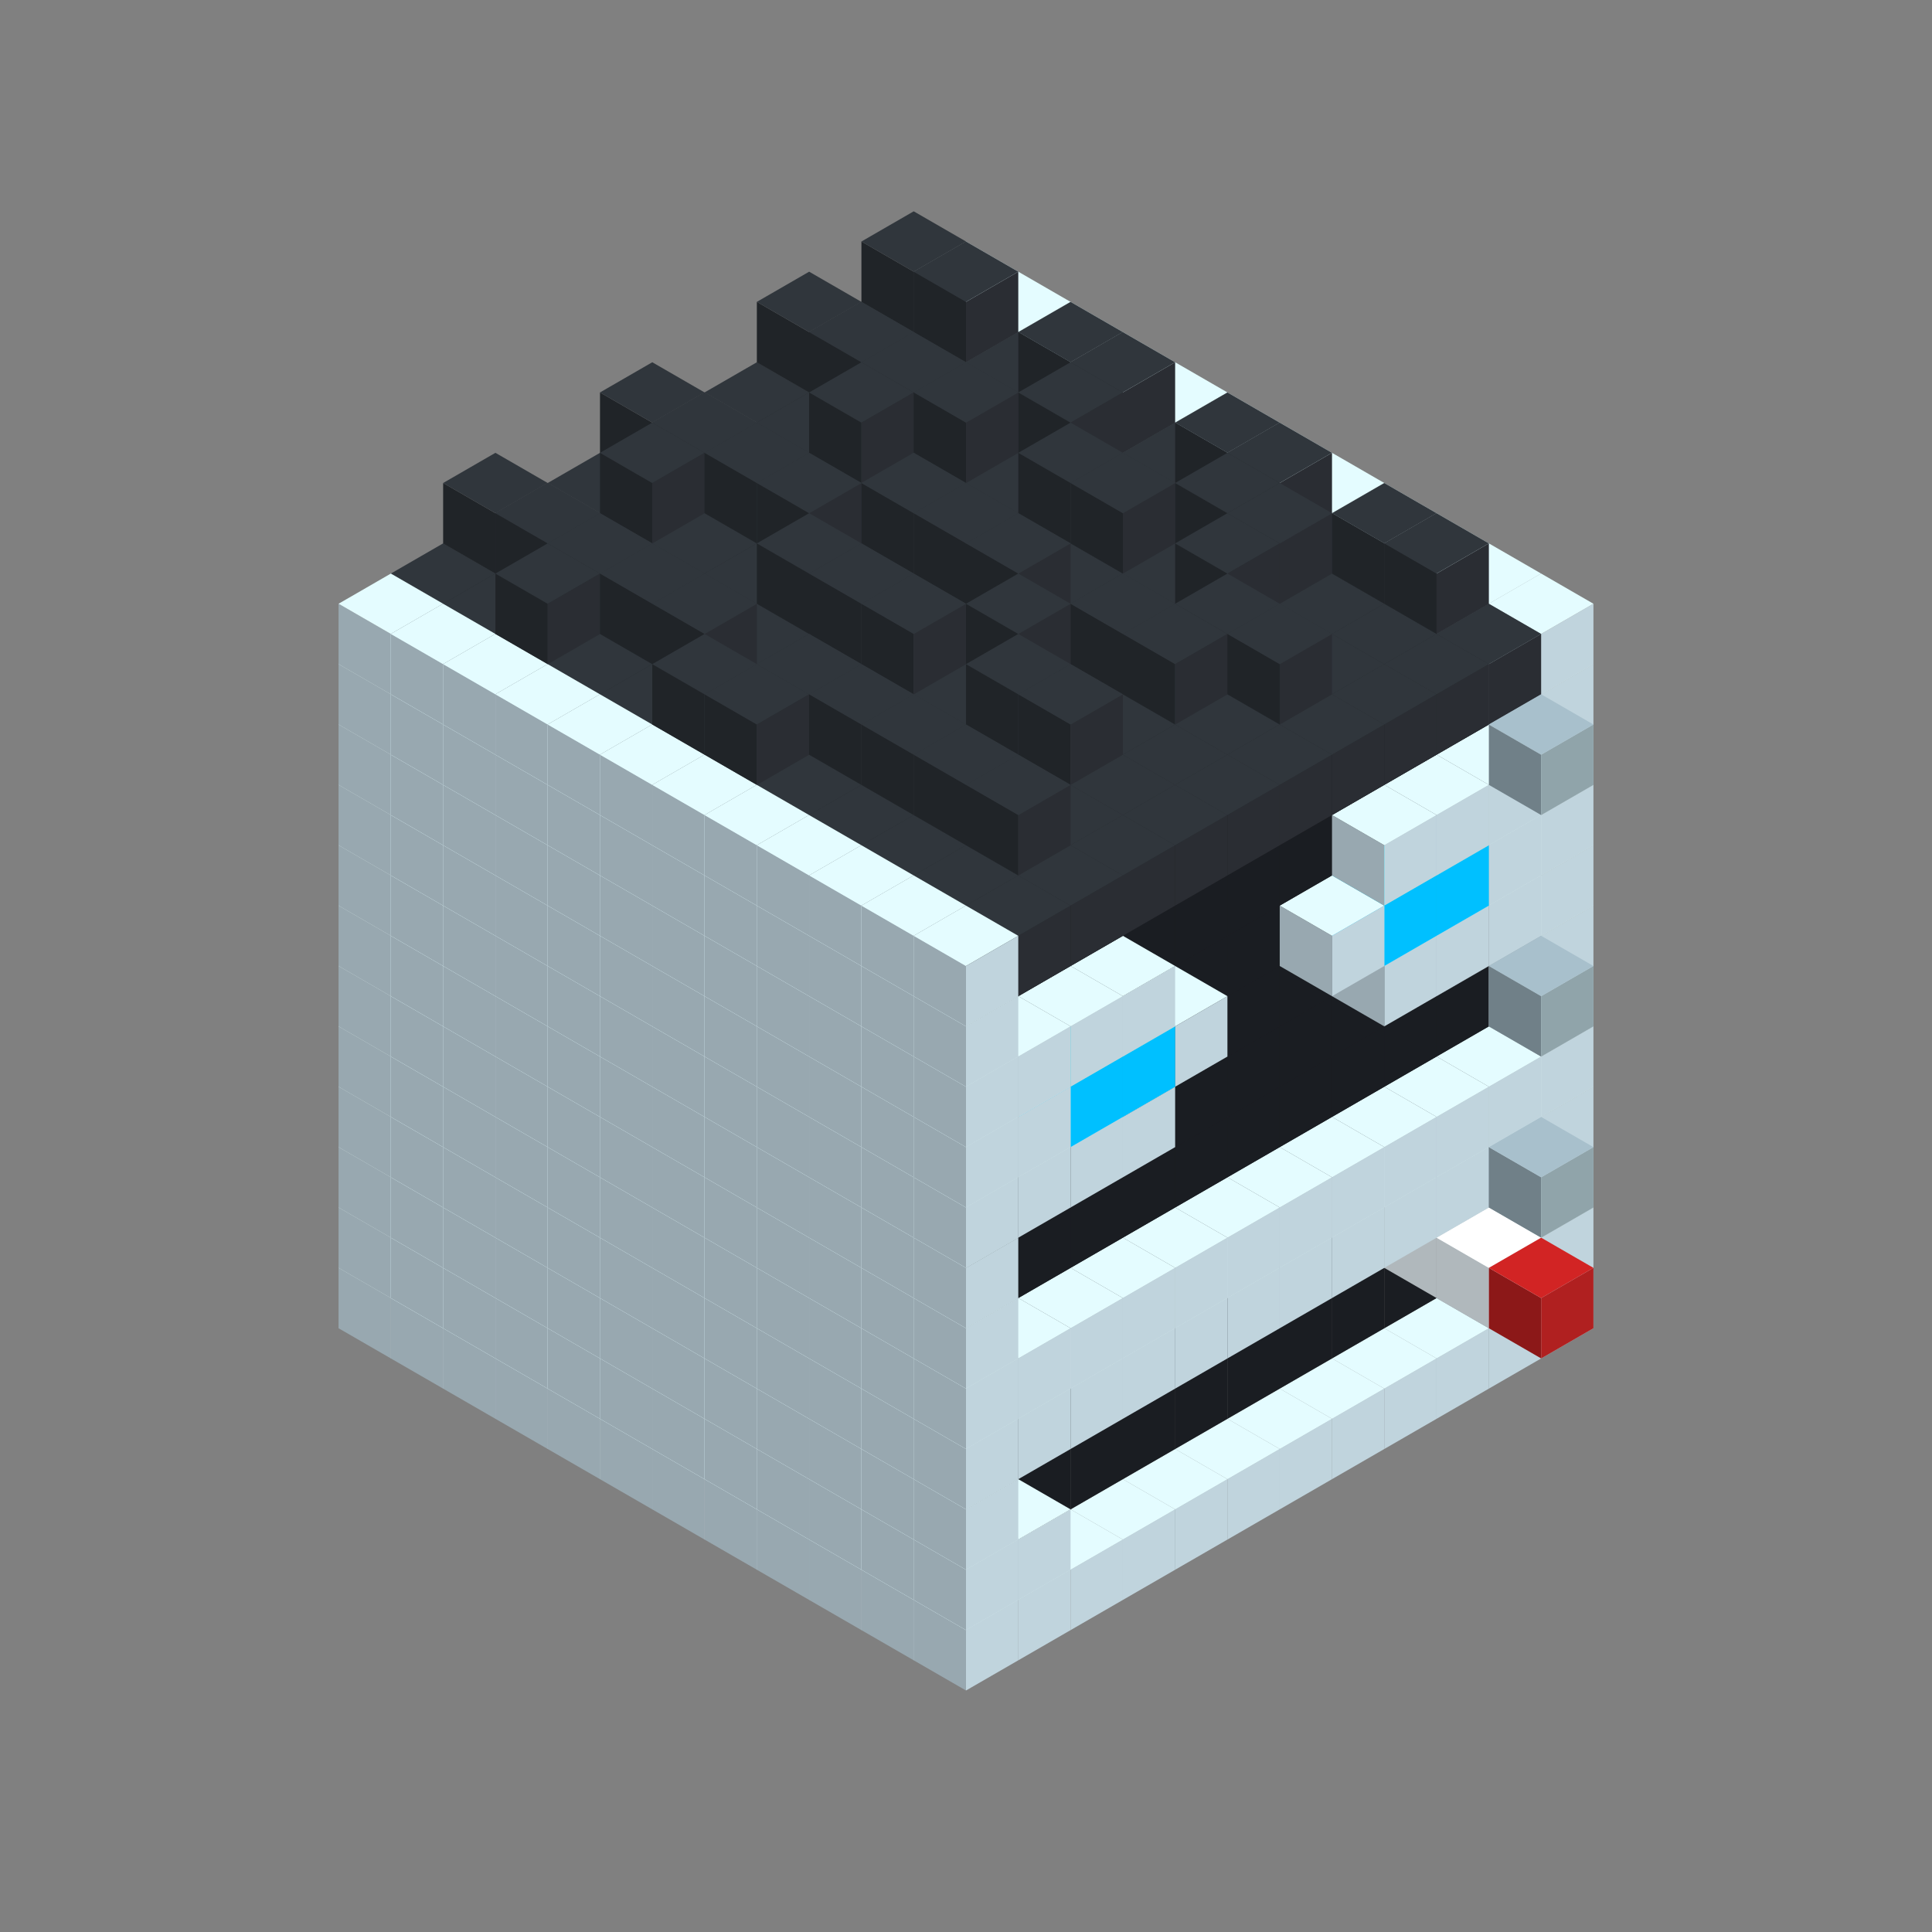 
<svg width='600' height='600' viewBox='4436371 5550000 3200000 3200000' xmlns='http://www.w3.org/2000/svg' xmlns:xlink='http://www.w3.org/1999/xlink'>
<rect x="4436371" y="5550000" width="3200000" height="3200000" fill="#808080" stroke="none"/>
<use xlink:href='#v-0x000001b3-1' transform='translate(983738,3600000)'/>
<use xlink:href='#v-0x000001b3-1' transform='translate(1070341,3650000)'/>
<use xlink:href='#v-0x000001b3-1' transform='translate(1156944,3700000)'/>
<use xlink:href='#v-0x000001b3-1' transform='translate(1243547,3750000)'/>
<use xlink:href='#v-0x000001b3-1' transform='translate(1330150,3800000)'/>
<use xlink:href='#v-0x000001b3-1' transform='translate(1416753,3850000)'/>
<use xlink:href='#v-0x000001b3-1' transform='translate(1503356,3900000)'/>
<use xlink:href='#v-0x000001b3-1' transform='translate(1589959,3950000)'/>
<use xlink:href='#v-0x000001b3-1' transform='translate(1676562,4000000)'/>
<use xlink:href='#v-0x000001b3-1' transform='translate(1763165,4050000)'/>
<use xlink:href='#v-0x000001b3-1' transform='translate(1849768,4100000)'/>
<use xlink:href='#v-0x000001b3-1' transform='translate(2889004,3600000)'/>
<use xlink:href='#v-0x000001b3-1' transform='translate(2802401,3650000)'/>
<use xlink:href='#v-0x000001b3-1' transform='translate(2715798,3700000)'/>
<use xlink:href='#v-0x000001b3-1' transform='translate(2629195,3750000)'/>
<use xlink:href='#v-0x000001b3-1' transform='translate(2542592,3800000)'/>
<use xlink:href='#v-0x000001b3-1' transform='translate(2455989,3850000)'/>
<use xlink:href='#v-0x000001b3-1' transform='translate(2369386,3900000)'/>
<use xlink:href='#v-0x000001b3-1' transform='translate(2282783,3950000)'/>
<use xlink:href='#v-0x000001b3-1' transform='translate(2196180,4000000)'/>
<use xlink:href='#v-0x000001b3-1' transform='translate(2109577,4050000)'/>
<use xlink:href='#v-0x000001b3-1' transform='translate(2022974,4100000)'/>
<use xlink:href='#v-0x000001b3-1' transform='translate(1936371,4150000)'/>
<use xlink:href='#v-0x000001b3-1' transform='translate(983738,3500000)'/>
<use xlink:href='#v-0x000001b3-1' transform='translate(1070341,3550000)'/>
<use xlink:href='#v-0x000001b3-1' transform='translate(1156944,3600000)'/>
<use xlink:href='#v-0x000001b3-1' transform='translate(1243547,3650000)'/>
<use xlink:href='#v-0x000001b3-1' transform='translate(1330150,3700000)'/>
<use xlink:href='#v-0x000001b3-1' transform='translate(1416753,3750000)'/>
<use xlink:href='#v-0x000001b3-1' transform='translate(1503356,3800000)'/>
<use xlink:href='#v-0x000001b3-1' transform='translate(1589959,3850000)'/>
<use xlink:href='#v-0x000001b3-1' transform='translate(1676562,3900000)'/>
<use xlink:href='#v-0x000001b3-1' transform='translate(1763165,3950000)'/>
<use xlink:href='#v-0x000001b3-2' transform='translate(2715798,3500000)'/>
<use xlink:href='#v-0x000001b3-2' transform='translate(2629195,3550000)'/>
<use xlink:href='#v-0x000001b3-2' transform='translate(2542592,3600000)'/>
<use xlink:href='#v-0x000001b3-2' transform='translate(2455989,3650000)'/>
<use xlink:href='#v-0x000001b3-2' transform='translate(2369386,3700000)'/>
<use xlink:href='#v-0x000001b3-2' transform='translate(2282783,3750000)'/>
<use xlink:href='#v-0x000001b3-2' transform='translate(2196180,3800000)'/>
<use xlink:href='#v-0x000001b3-2' transform='translate(2109577,3850000)'/>
<use xlink:href='#v-0x000001b3-2' transform='translate(2022974,3900000)'/>
<use xlink:href='#v-0x000001b3-2' transform='translate(1936371,3950000)'/>
<use xlink:href='#v-0x000001b3-1' transform='translate(1849768,4000000)'/>
<use xlink:href='#v-0x000001b3-1' transform='translate(2889004,3500000)'/>
<use xlink:href='#v-0x000001b3-1' transform='translate(2802401,3550000)'/>
<use xlink:href='#v-0x000001b3-1' transform='translate(2022974,4000000)'/>
<use xlink:href='#v-0x000001b3-1' transform='translate(1936371,4050000)'/>
<use xlink:href='#v-0x000001b3-1' transform='translate(983738,3400000)'/>
<use xlink:href='#v-0x000001b3-1' transform='translate(1070341,3450000)'/>
<use xlink:href='#v-0x000001b3-1' transform='translate(1156944,3500000)'/>
<use xlink:href='#v-0x000001b3-1' transform='translate(1243547,3550000)'/>
<use xlink:href='#v-0x000001b3-1' transform='translate(1330150,3600000)'/>
<use xlink:href='#v-0x000001b3-1' transform='translate(1416753,3650000)'/>
<use xlink:href='#v-0x000001b3-1' transform='translate(1503356,3700000)'/>
<use xlink:href='#v-0x000001b3-1' transform='translate(1589959,3750000)'/>
<use xlink:href='#v-0x000001b3-1' transform='translate(1676562,3800000)'/>
<use xlink:href='#v-0x000001b3-1' transform='translate(1763165,3850000)'/>
<use xlink:href='#v-0x000001b3-2' transform='translate(2715798,3400000)'/>
<use xlink:href='#v-0x000001b3-4' transform='translate(2629195,3450000)'/>
<use xlink:href='#v-0x000001b3-2' transform='translate(2542592,3500000)'/>
<use xlink:href='#v-0x000001b3-2' transform='translate(2455989,3550000)'/>
<use xlink:href='#v-0x000001b3-2' transform='translate(2369386,3600000)'/>
<use xlink:href='#v-0x000001b3-2' transform='translate(2282783,3650000)'/>
<use xlink:href='#v-0x000001b3-2' transform='translate(2196180,3700000)'/>
<use xlink:href='#v-0x000001b3-2' transform='translate(2109577,3750000)'/>
<use xlink:href='#v-0x000001b3-2' transform='translate(2022974,3800000)'/>
<use xlink:href='#v-0x000001b3-2' transform='translate(1936371,3850000)'/>
<use xlink:href='#v-0x000001b3-1' transform='translate(1849768,3900000)'/>
<use xlink:href='#v-0x000001b3-1' transform='translate(2889004,3400000)'/>
<use xlink:href='#v-0x000001b3-4' transform='translate(2715798,3500000)'/>
<use xlink:href='#v-0x000001b3-1' transform='translate(1936371,3950000)'/>
<use xlink:href='#v-0x000001b3-4' transform='translate(2802401,3550000)'/>
<use xlink:href='#v-0x000001b3-5' transform='translate(2889004,3600000)'/>
<use xlink:href='#v-0x000001b3-1' transform='translate(983738,3300000)'/>
<use xlink:href='#v-0x000001b3-1' transform='translate(1070341,3350000)'/>
<use xlink:href='#v-0x000001b3-1' transform='translate(1156944,3400000)'/>
<use xlink:href='#v-0x000001b3-1' transform='translate(1243547,3450000)'/>
<use xlink:href='#v-0x000001b3-1' transform='translate(1330150,3500000)'/>
<use xlink:href='#v-0x000001b3-1' transform='translate(1416753,3550000)'/>
<use xlink:href='#v-0x000001b3-1' transform='translate(1503356,3600000)'/>
<use xlink:href='#v-0x000001b3-1' transform='translate(1589959,3650000)'/>
<use xlink:href='#v-0x000001b3-1' transform='translate(1676562,3700000)'/>
<use xlink:href='#v-0x000001b3-1' transform='translate(1763165,3750000)'/>
<use xlink:href='#v-0x000001b3-2' transform='translate(2715798,3300000)'/>
<use xlink:href='#v-0x000001b3-2' transform='translate(2629195,3350000)'/>
<use xlink:href='#v-0x000001b3-2' transform='translate(2542592,3400000)'/>
<use xlink:href='#v-0x000001b3-2' transform='translate(2455989,3450000)'/>
<use xlink:href='#v-0x000001b3-2' transform='translate(2369386,3500000)'/>
<use xlink:href='#v-0x000001b3-2' transform='translate(2282783,3550000)'/>
<use xlink:href='#v-0x000001b3-2' transform='translate(2196180,3600000)'/>
<use xlink:href='#v-0x000001b3-2' transform='translate(2109577,3650000)'/>
<use xlink:href='#v-0x000001b3-2' transform='translate(2022974,3700000)'/>
<use xlink:href='#v-0x000001b3-2' transform='translate(1936371,3750000)'/>
<use xlink:href='#v-0x000001b3-1' transform='translate(1849768,3800000)'/>
<use xlink:href='#v-0x000001b3-1' transform='translate(2889004,3300000)'/>
<use xlink:href='#v-0x000001b3-1' transform='translate(2802401,3350000)'/>
<use xlink:href='#v-0x000001b3-1' transform='translate(2715798,3400000)'/>
<use xlink:href='#v-0x000001b3-1' transform='translate(2629195,3450000)'/>
<use xlink:href='#v-0x000001b3-1' transform='translate(2542592,3500000)'/>
<use xlink:href='#v-0x000001b3-1' transform='translate(2455989,3550000)'/>
<use xlink:href='#v-0x000001b3-1' transform='translate(2369386,3600000)'/>
<use xlink:href='#v-0x000001b3-1' transform='translate(2282783,3650000)'/>
<use xlink:href='#v-0x000001b3-1' transform='translate(2196180,3700000)'/>
<use xlink:href='#v-0x000001b3-1' transform='translate(2109577,3750000)'/>
<use xlink:href='#v-0x000001b3-1' transform='translate(2022974,3800000)'/>
<use xlink:href='#v-0x000001b3-1' transform='translate(1936371,3850000)'/>
<use xlink:href='#v-0x000001b3-1' transform='translate(983738,3200000)'/>
<use xlink:href='#v-0x000001b3-1' transform='translate(1070341,3250000)'/>
<use xlink:href='#v-0x000001b3-1' transform='translate(1156944,3300000)'/>
<use xlink:href='#v-0x000001b3-1' transform='translate(1243547,3350000)'/>
<use xlink:href='#v-0x000001b3-1' transform='translate(1330150,3400000)'/>
<use xlink:href='#v-0x000001b3-1' transform='translate(1416753,3450000)'/>
<use xlink:href='#v-0x000001b3-1' transform='translate(1503356,3500000)'/>
<use xlink:href='#v-0x000001b3-1' transform='translate(1589959,3550000)'/>
<use xlink:href='#v-0x000001b3-1' transform='translate(1676562,3600000)'/>
<use xlink:href='#v-0x000001b3-1' transform='translate(1763165,3650000)'/>
<use xlink:href='#v-0x000001b3-2' transform='translate(2715798,3200000)'/>
<use xlink:href='#v-0x000001b3-2' transform='translate(2629195,3250000)'/>
<use xlink:href='#v-0x000001b3-2' transform='translate(2542592,3300000)'/>
<use xlink:href='#v-0x000001b3-2' transform='translate(2455989,3350000)'/>
<use xlink:href='#v-0x000001b3-2' transform='translate(2369386,3400000)'/>
<use xlink:href='#v-0x000001b3-2' transform='translate(2282783,3450000)'/>
<use xlink:href='#v-0x000001b3-2' transform='translate(2196180,3500000)'/>
<use xlink:href='#v-0x000001b3-2' transform='translate(2109577,3550000)'/>
<use xlink:href='#v-0x000001b3-2' transform='translate(2022974,3600000)'/>
<use xlink:href='#v-0x000001b3-2' transform='translate(1936371,3650000)'/>
<use xlink:href='#v-0x000001b3-1' transform='translate(1849768,3700000)'/>
<use xlink:href='#v-0x000001b3-1' transform='translate(2889004,3200000)'/>
<use xlink:href='#v-0x000001b3-1' transform='translate(2802401,3250000)'/>
<use xlink:href='#v-0x000001b3-1' transform='translate(2715798,3300000)'/>
<use xlink:href='#v-0x000001b3-1' transform='translate(2629195,3350000)'/>
<use xlink:href='#v-0x000001b3-1' transform='translate(2542592,3400000)'/>
<use xlink:href='#v-0x000001b3-1' transform='translate(2455989,3450000)'/>
<use xlink:href='#v-0x000001b3-1' transform='translate(2369386,3500000)'/>
<use xlink:href='#v-0x000001b3-1' transform='translate(2282783,3550000)'/>
<use xlink:href='#v-0x000001b3-1' transform='translate(2196180,3600000)'/>
<use xlink:href='#v-0x000001b3-1' transform='translate(2109577,3650000)'/>
<use xlink:href='#v-0x000001b3-1' transform='translate(2022974,3700000)'/>
<use xlink:href='#v-0x000001b3-1' transform='translate(1936371,3750000)'/>
<use xlink:href='#v-0x000001b3-6' transform='translate(2889004,3400000)'/>
<use xlink:href='#v-0x000001b3-1' transform='translate(983738,3100000)'/>
<use xlink:href='#v-0x000001b3-1' transform='translate(1070341,3150000)'/>
<use xlink:href='#v-0x000001b3-1' transform='translate(1156944,3200000)'/>
<use xlink:href='#v-0x000001b3-1' transform='translate(1243547,3250000)'/>
<use xlink:href='#v-0x000001b3-1' transform='translate(1330150,3300000)'/>
<use xlink:href='#v-0x000001b3-1' transform='translate(1416753,3350000)'/>
<use xlink:href='#v-0x000001b3-1' transform='translate(1503356,3400000)'/>
<use xlink:href='#v-0x000001b3-1' transform='translate(1589959,3450000)'/>
<use xlink:href='#v-0x000001b3-1' transform='translate(1676562,3500000)'/>
<use xlink:href='#v-0x000001b3-1' transform='translate(1763165,3550000)'/>
<use xlink:href='#v-0x000001b3-2' transform='translate(2715798,3100000)'/>
<use xlink:href='#v-0x000001b3-2' transform='translate(2629195,3150000)'/>
<use xlink:href='#v-0x000001b3-2' transform='translate(2542592,3200000)'/>
<use xlink:href='#v-0x000001b3-2' transform='translate(2455989,3250000)'/>
<use xlink:href='#v-0x000001b3-2' transform='translate(2369386,3300000)'/>
<use xlink:href='#v-0x000001b3-2' transform='translate(2282783,3350000)'/>
<use xlink:href='#v-0x000001b3-2' transform='translate(2196180,3400000)'/>
<use xlink:href='#v-0x000001b3-2' transform='translate(2109577,3450000)'/>
<use xlink:href='#v-0x000001b3-2' transform='translate(2022974,3500000)'/>
<use xlink:href='#v-0x000001b3-2' transform='translate(1936371,3550000)'/>
<use xlink:href='#v-0x000001b3-1' transform='translate(1849768,3600000)'/>
<use xlink:href='#v-0x000001b3-1' transform='translate(2889004,3100000)'/>
<use xlink:href='#v-0x000001b3-1' transform='translate(1936371,3650000)'/>
<use xlink:href='#v-0x000001b3-1' transform='translate(983738,3000000)'/>
<use xlink:href='#v-0x000001b3-1' transform='translate(1070341,3050000)'/>
<use xlink:href='#v-0x000001b3-1' transform='translate(1156944,3100000)'/>
<use xlink:href='#v-0x000001b3-1' transform='translate(1243547,3150000)'/>
<use xlink:href='#v-0x000001b3-1' transform='translate(1330150,3200000)'/>
<use xlink:href='#v-0x000001b3-1' transform='translate(1416753,3250000)'/>
<use xlink:href='#v-0x000001b3-1' transform='translate(1503356,3300000)'/>
<use xlink:href='#v-0x000001b3-1' transform='translate(1589959,3350000)'/>
<use xlink:href='#v-0x000001b3-1' transform='translate(1676562,3400000)'/>
<use xlink:href='#v-0x000001b3-1' transform='translate(1763165,3450000)'/>
<use xlink:href='#v-0x000001b3-2' transform='translate(2715798,3000000)'/>
<use xlink:href='#v-0x000001b3-2' transform='translate(2629195,3050000)'/>
<use xlink:href='#v-0x000001b3-2' transform='translate(2542592,3100000)'/>
<use xlink:href='#v-0x000001b3-2' transform='translate(2455989,3150000)'/>
<use xlink:href='#v-0x000001b3-2' transform='translate(2369386,3200000)'/>
<use xlink:href='#v-0x000001b3-2' transform='translate(2282783,3250000)'/>
<use xlink:href='#v-0x000001b3-2' transform='translate(2196180,3300000)'/>
<use xlink:href='#v-0x000001b3-2' transform='translate(2109577,3350000)'/>
<use xlink:href='#v-0x000001b3-2' transform='translate(2022974,3400000)'/>
<use xlink:href='#v-0x000001b3-2' transform='translate(1936371,3450000)'/>
<use xlink:href='#v-0x000001b3-1' transform='translate(1849768,3500000)'/>
<use xlink:href='#v-0x000001b3-1' transform='translate(2889004,3000000)'/>
<use xlink:href='#v-0x000001b3-1' transform='translate(1936371,3550000)'/>
<use xlink:href='#v-0x000001b3-1' transform='translate(983738,2900000)'/>
<use xlink:href='#v-0x000001b3-1' transform='translate(1070341,2950000)'/>
<use xlink:href='#v-0x000001b3-1' transform='translate(1156944,3000000)'/>
<use xlink:href='#v-0x000001b3-1' transform='translate(1243547,3050000)'/>
<use xlink:href='#v-0x000001b3-1' transform='translate(1330150,3100000)'/>
<use xlink:href='#v-0x000001b3-1' transform='translate(1416753,3150000)'/>
<use xlink:href='#v-0x000001b3-1' transform='translate(1503356,3200000)'/>
<use xlink:href='#v-0x000001b3-1' transform='translate(1589959,3250000)'/>
<use xlink:href='#v-0x000001b3-1' transform='translate(1676562,3300000)'/>
<use xlink:href='#v-0x000001b3-1' transform='translate(1763165,3350000)'/>
<use xlink:href='#v-0x000001b3-2' transform='translate(2715798,2900000)'/>
<use xlink:href='#v-0x000001b3-2' transform='translate(2629195,2950000)'/>
<use xlink:href='#v-0x000001b3-2' transform='translate(2542592,3000000)'/>
<use xlink:href='#v-0x000001b3-2' transform='translate(2455989,3050000)'/>
<use xlink:href='#v-0x000001b3-2' transform='translate(2369386,3100000)'/>
<use xlink:href='#v-0x000001b3-2' transform='translate(2282783,3150000)'/>
<use xlink:href='#v-0x000001b3-2' transform='translate(2196180,3200000)'/>
<use xlink:href='#v-0x000001b3-2' transform='translate(2109577,3250000)'/>
<use xlink:href='#v-0x000001b3-2' transform='translate(2022974,3300000)'/>
<use xlink:href='#v-0x000001b3-2' transform='translate(1936371,3350000)'/>
<use xlink:href='#v-0x000001b3-1' transform='translate(1849768,3400000)'/>
<use xlink:href='#v-0x000001b3-1' transform='translate(2889004,2900000)'/>
<use xlink:href='#v-0x000001b3-1' transform='translate(2802401,2950000)'/>
<use xlink:href='#v-0x000001b3-1' transform='translate(2715798,3000000)'/>
<use xlink:href='#v-0x000001b3-1' transform='translate(2629195,3050000)'/>
<use xlink:href='#v-0x000001b3-1' transform='translate(2196180,3300000)'/>
<use xlink:href='#v-0x000001b3-1' transform='translate(2109577,3350000)'/>
<use xlink:href='#v-0x000001b3-1' transform='translate(2022974,3400000)'/>
<use xlink:href='#v-0x000001b3-1' transform='translate(1936371,3450000)'/>
<use xlink:href='#v-0x000001b3-6' transform='translate(2889004,3100000)'/>
<use xlink:href='#v-0x000001b3-1' transform='translate(983738,2800000)'/>
<use xlink:href='#v-0x000001b3-1' transform='translate(1070341,2850000)'/>
<use xlink:href='#v-0x000001b3-1' transform='translate(1156944,2900000)'/>
<use xlink:href='#v-0x000001b3-1' transform='translate(1243547,2950000)'/>
<use xlink:href='#v-0x000001b3-1' transform='translate(1330150,3000000)'/>
<use xlink:href='#v-0x000001b3-1' transform='translate(1416753,3050000)'/>
<use xlink:href='#v-0x000001b3-1' transform='translate(1503356,3100000)'/>
<use xlink:href='#v-0x000001b3-1' transform='translate(1589959,3150000)'/>
<use xlink:href='#v-0x000001b3-1' transform='translate(1676562,3200000)'/>
<use xlink:href='#v-0x000001b3-1' transform='translate(1763165,3250000)'/>
<use xlink:href='#v-0x000001b3-2' transform='translate(2715798,2800000)'/>
<use xlink:href='#v-0x000001b3-2' transform='translate(2629195,2850000)'/>
<use xlink:href='#v-0x000001b3-2' transform='translate(2542592,2900000)'/>
<use xlink:href='#v-0x000001b3-2' transform='translate(2455989,2950000)'/>
<use xlink:href='#v-0x000001b3-2' transform='translate(2369386,3000000)'/>
<use xlink:href='#v-0x000001b3-2' transform='translate(2282783,3050000)'/>
<use xlink:href='#v-0x000001b3-2' transform='translate(2196180,3100000)'/>
<use xlink:href='#v-0x000001b3-2' transform='translate(2109577,3150000)'/>
<use xlink:href='#v-0x000001b3-2' transform='translate(2022974,3200000)'/>
<use xlink:href='#v-0x000001b3-2' transform='translate(1936371,3250000)'/>
<use xlink:href='#v-0x000001b3-1' transform='translate(1849768,3300000)'/>
<use xlink:href='#v-0x000001b3-1' transform='translate(2889004,2800000)'/>
<use xlink:href='#v-0x000001b3-1' transform='translate(2802401,2850000)'/>
<use xlink:href='#v-0x000001b3-3' transform='translate(2715798,2900000)'/>
<use xlink:href='#v-0x000001b3-3' transform='translate(2629195,2950000)'/>
<use xlink:href='#v-0x000001b3-1' transform='translate(2542592,3000000)'/>
<use xlink:href='#v-0x000001b3-1' transform='translate(2282783,3150000)'/>
<use xlink:href='#v-0x000001b3-3' transform='translate(2196180,3200000)'/>
<use xlink:href='#v-0x000001b3-3' transform='translate(2109577,3250000)'/>
<use xlink:href='#v-0x000001b3-1' transform='translate(2022974,3300000)'/>
<use xlink:href='#v-0x000001b3-1' transform='translate(1936371,3350000)'/>
<use xlink:href='#v-0x000001b3-1' transform='translate(983738,2700000)'/>
<use xlink:href='#v-0x000001b3-1' transform='translate(1070341,2750000)'/>
<use xlink:href='#v-0x000001b3-1' transform='translate(1156944,2800000)'/>
<use xlink:href='#v-0x000001b3-1' transform='translate(1243547,2850000)'/>
<use xlink:href='#v-0x000001b3-1' transform='translate(1330150,2900000)'/>
<use xlink:href='#v-0x000001b3-1' transform='translate(1416753,2950000)'/>
<use xlink:href='#v-0x000001b3-1' transform='translate(1503356,3000000)'/>
<use xlink:href='#v-0x000001b3-1' transform='translate(1589959,3050000)'/>
<use xlink:href='#v-0x000001b3-1' transform='translate(1676562,3100000)'/>
<use xlink:href='#v-0x000001b3-1' transform='translate(1763165,3150000)'/>
<use xlink:href='#v-0x000001b3-2' transform='translate(2715798,2700000)'/>
<use xlink:href='#v-0x000001b3-2' transform='translate(2629195,2750000)'/>
<use xlink:href='#v-0x000001b3-2' transform='translate(2542592,2800000)'/>
<use xlink:href='#v-0x000001b3-2' transform='translate(2455989,2850000)'/>
<use xlink:href='#v-0x000001b3-2' transform='translate(2369386,2900000)'/>
<use xlink:href='#v-0x000001b3-2' transform='translate(2282783,2950000)'/>
<use xlink:href='#v-0x000001b3-2' transform='translate(2196180,3000000)'/>
<use xlink:href='#v-0x000001b3-2' transform='translate(2109577,3050000)'/>
<use xlink:href='#v-0x000001b3-2' transform='translate(2022974,3100000)'/>
<use xlink:href='#v-0x000001b3-2' transform='translate(1936371,3150000)'/>
<use xlink:href='#v-0x000001b3-1' transform='translate(1849768,3200000)'/>
<use xlink:href='#v-0x000001b3-1' transform='translate(2889004,2700000)'/>
<use xlink:href='#v-0x000001b3-1' transform='translate(2802401,2750000)'/>
<use xlink:href='#v-0x000001b3-1' transform='translate(2715798,2800000)'/>
<use xlink:href='#v-0x000001b3-1' transform='translate(2629195,2850000)'/>
<use xlink:href='#v-0x000001b3-1' transform='translate(2196180,3100000)'/>
<use xlink:href='#v-0x000001b3-1' transform='translate(2109577,3150000)'/>
<use xlink:href='#v-0x000001b3-1' transform='translate(2022974,3200000)'/>
<use xlink:href='#v-0x000001b3-1' transform='translate(1936371,3250000)'/>
<use xlink:href='#v-0x000001b3-1' transform='translate(983738,2600000)'/>
<use xlink:href='#v-0x000001b3-1' transform='translate(1070341,2650000)'/>
<use xlink:href='#v-0x000001b3-1' transform='translate(1156944,2700000)'/>
<use xlink:href='#v-0x000001b3-1' transform='translate(1243547,2750000)'/>
<use xlink:href='#v-0x000001b3-1' transform='translate(1330150,2800000)'/>
<use xlink:href='#v-0x000001b3-1' transform='translate(1416753,2850000)'/>
<use xlink:href='#v-0x000001b3-1' transform='translate(1503356,2900000)'/>
<use xlink:href='#v-0x000001b3-1' transform='translate(1589959,2950000)'/>
<use xlink:href='#v-0x000001b3-1' transform='translate(1676562,3000000)'/>
<use xlink:href='#v-0x000001b3-1' transform='translate(1763165,3050000)'/>
<use xlink:href='#v-0x000001b3-2' transform='translate(2715798,2600000)'/>
<use xlink:href='#v-0x000001b3-2' transform='translate(2629195,2650000)'/>
<use xlink:href='#v-0x000001b3-2' transform='translate(2542592,2700000)'/>
<use xlink:href='#v-0x000001b3-2' transform='translate(2455989,2750000)'/>
<use xlink:href='#v-0x000001b3-2' transform='translate(2369386,2800000)'/>
<use xlink:href='#v-0x000001b3-2' transform='translate(2282783,2850000)'/>
<use xlink:href='#v-0x000001b3-2' transform='translate(2196180,2900000)'/>
<use xlink:href='#v-0x000001b3-2' transform='translate(2109577,2950000)'/>
<use xlink:href='#v-0x000001b3-2' transform='translate(2022974,3000000)'/>
<use xlink:href='#v-0x000001b3-2' transform='translate(1936371,3050000)'/>
<use xlink:href='#v-0x000001b3-1' transform='translate(1849768,3100000)'/>
<use xlink:href='#v-0x000001b3-1' transform='translate(2889004,2600000)'/>
<use xlink:href='#v-0x000001b3-1' transform='translate(1936371,3150000)'/>
<use xlink:href='#v-0x000001b3-1' transform='translate(1936371,1950000)'/>
<use xlink:href='#v-0x000001b3-7' transform='translate(1849768,2000000)'/>
<use xlink:href='#v-0x000001b3-7' transform='translate(1763165,2050000)'/>
<use xlink:href='#v-0x000001b3-7' transform='translate(1676562,2100000)'/>
<use xlink:href='#v-0x000001b3-7' transform='translate(1589959,2150000)'/>
<use xlink:href='#v-0x000001b3-7' transform='translate(1503356,2200000)'/>
<use xlink:href='#v-0x000001b3-7' transform='translate(1416753,2250000)'/>
<use xlink:href='#v-0x000001b3-7' transform='translate(1330150,2300000)'/>
<use xlink:href='#v-0x000001b3-7' transform='translate(1243547,2350000)'/>
<use xlink:href='#v-0x000001b3-7' transform='translate(1156944,2400000)'/>
<use xlink:href='#v-0x000001b3-7' transform='translate(1070341,2450000)'/>
<use xlink:href='#v-0x000001b3-1' transform='translate(983738,2500000)'/>
<use xlink:href='#v-0x000001b3-1' transform='translate(2022974,2000000)'/>
<use xlink:href='#v-0x000001b3-7' transform='translate(1936371,2050000)'/>
<use xlink:href='#v-0x000001b3-7' transform='translate(1849768,2100000)'/>
<use xlink:href='#v-0x000001b3-7' transform='translate(1763165,2150000)'/>
<use xlink:href='#v-0x000001b3-7' transform='translate(1676562,2200000)'/>
<use xlink:href='#v-0x000001b3-7' transform='translate(1589959,2250000)'/>
<use xlink:href='#v-0x000001b3-7' transform='translate(1503356,2300000)'/>
<use xlink:href='#v-0x000001b3-7' transform='translate(1416753,2350000)'/>
<use xlink:href='#v-0x000001b3-7' transform='translate(1330150,2400000)'/>
<use xlink:href='#v-0x000001b3-7' transform='translate(1243547,2450000)'/>
<use xlink:href='#v-0x000001b3-7' transform='translate(1156944,2500000)'/>
<use xlink:href='#v-0x000001b3-1' transform='translate(1070341,2550000)'/>
<use xlink:href='#v-0x000001b3-1' transform='translate(2109577,2050000)'/>
<use xlink:href='#v-0x000001b3-7' transform='translate(2022974,2100000)'/>
<use xlink:href='#v-0x000001b3-7' transform='translate(1936371,2150000)'/>
<use xlink:href='#v-0x000001b3-7' transform='translate(1849768,2200000)'/>
<use xlink:href='#v-0x000001b3-7' transform='translate(1763165,2250000)'/>
<use xlink:href='#v-0x000001b3-7' transform='translate(1676562,2300000)'/>
<use xlink:href='#v-0x000001b3-7' transform='translate(1589959,2350000)'/>
<use xlink:href='#v-0x000001b3-7' transform='translate(1503356,2400000)'/>
<use xlink:href='#v-0x000001b3-7' transform='translate(1416753,2450000)'/>
<use xlink:href='#v-0x000001b3-7' transform='translate(1330150,2500000)'/>
<use xlink:href='#v-0x000001b3-7' transform='translate(1243547,2550000)'/>
<use xlink:href='#v-0x000001b3-1' transform='translate(1156944,2600000)'/>
<use xlink:href='#v-0x000001b3-1' transform='translate(2196180,2100000)'/>
<use xlink:href='#v-0x000001b3-7' transform='translate(2109577,2150000)'/>
<use xlink:href='#v-0x000001b3-7' transform='translate(2022974,2200000)'/>
<use xlink:href='#v-0x000001b3-7' transform='translate(1936371,2250000)'/>
<use xlink:href='#v-0x000001b3-7' transform='translate(1849768,2300000)'/>
<use xlink:href='#v-0x000001b3-7' transform='translate(1763165,2350000)'/>
<use xlink:href='#v-0x000001b3-7' transform='translate(1676562,2400000)'/>
<use xlink:href='#v-0x000001b3-7' transform='translate(1589959,2450000)'/>
<use xlink:href='#v-0x000001b3-7' transform='translate(1503356,2500000)'/>
<use xlink:href='#v-0x000001b3-7' transform='translate(1416753,2550000)'/>
<use xlink:href='#v-0x000001b3-7' transform='translate(1330150,2600000)'/>
<use xlink:href='#v-0x000001b3-1' transform='translate(1243547,2650000)'/>
<use xlink:href='#v-0x000001b3-1' transform='translate(2282783,2150000)'/>
<use xlink:href='#v-0x000001b3-7' transform='translate(2196180,2200000)'/>
<use xlink:href='#v-0x000001b3-7' transform='translate(2109577,2250000)'/>
<use xlink:href='#v-0x000001b3-7' transform='translate(2022974,2300000)'/>
<use xlink:href='#v-0x000001b3-7' transform='translate(1936371,2350000)'/>
<use xlink:href='#v-0x000001b3-7' transform='translate(1849768,2400000)'/>
<use xlink:href='#v-0x000001b3-7' transform='translate(1763165,2450000)'/>
<use xlink:href='#v-0x000001b3-7' transform='translate(1676562,2500000)'/>
<use xlink:href='#v-0x000001b3-7' transform='translate(1589959,2550000)'/>
<use xlink:href='#v-0x000001b3-7' transform='translate(1503356,2600000)'/>
<use xlink:href='#v-0x000001b3-7' transform='translate(1416753,2650000)'/>
<use xlink:href='#v-0x000001b3-1' transform='translate(1330150,2700000)'/>
<use xlink:href='#v-0x000001b3-1' transform='translate(2369386,2200000)'/>
<use xlink:href='#v-0x000001b3-7' transform='translate(2282783,2250000)'/>
<use xlink:href='#v-0x000001b3-7' transform='translate(2196180,2300000)'/>
<use xlink:href='#v-0x000001b3-7' transform='translate(2109577,2350000)'/>
<use xlink:href='#v-0x000001b3-7' transform='translate(2022974,2400000)'/>
<use xlink:href='#v-0x000001b3-7' transform='translate(1936371,2450000)'/>
<use xlink:href='#v-0x000001b3-7' transform='translate(1849768,2500000)'/>
<use xlink:href='#v-0x000001b3-7' transform='translate(1763165,2550000)'/>
<use xlink:href='#v-0x000001b3-7' transform='translate(1676562,2600000)'/>
<use xlink:href='#v-0x000001b3-7' transform='translate(1589959,2650000)'/>
<use xlink:href='#v-0x000001b3-7' transform='translate(1503356,2700000)'/>
<use xlink:href='#v-0x000001b3-1' transform='translate(1416753,2750000)'/>
<use xlink:href='#v-0x000001b3-1' transform='translate(2455989,2250000)'/>
<use xlink:href='#v-0x000001b3-7' transform='translate(2369386,2300000)'/>
<use xlink:href='#v-0x000001b3-7' transform='translate(2282783,2350000)'/>
<use xlink:href='#v-0x000001b3-7' transform='translate(2196180,2400000)'/>
<use xlink:href='#v-0x000001b3-7' transform='translate(2109577,2450000)'/>
<use xlink:href='#v-0x000001b3-7' transform='translate(2022974,2500000)'/>
<use xlink:href='#v-0x000001b3-7' transform='translate(1936371,2550000)'/>
<use xlink:href='#v-0x000001b3-7' transform='translate(1849768,2600000)'/>
<use xlink:href='#v-0x000001b3-7' transform='translate(1763165,2650000)'/>
<use xlink:href='#v-0x000001b3-7' transform='translate(1676562,2700000)'/>
<use xlink:href='#v-0x000001b3-7' transform='translate(1589959,2750000)'/>
<use xlink:href='#v-0x000001b3-1' transform='translate(1503356,2800000)'/>
<use xlink:href='#v-0x000001b3-1' transform='translate(2542592,2300000)'/>
<use xlink:href='#v-0x000001b3-7' transform='translate(2455989,2350000)'/>
<use xlink:href='#v-0x000001b3-7' transform='translate(2369386,2400000)'/>
<use xlink:href='#v-0x000001b3-7' transform='translate(2282783,2450000)'/>
<use xlink:href='#v-0x000001b3-7' transform='translate(2196180,2500000)'/>
<use xlink:href='#v-0x000001b3-7' transform='translate(2109577,2550000)'/>
<use xlink:href='#v-0x000001b3-7' transform='translate(2022974,2600000)'/>
<use xlink:href='#v-0x000001b3-7' transform='translate(1936371,2650000)'/>
<use xlink:href='#v-0x000001b3-7' transform='translate(1849768,2700000)'/>
<use xlink:href='#v-0x000001b3-7' transform='translate(1763165,2750000)'/>
<use xlink:href='#v-0x000001b3-7' transform='translate(1676562,2800000)'/>
<use xlink:href='#v-0x000001b3-1' transform='translate(1589959,2850000)'/>
<use xlink:href='#v-0x000001b3-1' transform='translate(2629195,2350000)'/>
<use xlink:href='#v-0x000001b3-7' transform='translate(2542592,2400000)'/>
<use xlink:href='#v-0x000001b3-7' transform='translate(2455989,2450000)'/>
<use xlink:href='#v-0x000001b3-7' transform='translate(2369386,2500000)'/>
<use xlink:href='#v-0x000001b3-7' transform='translate(2282783,2550000)'/>
<use xlink:href='#v-0x000001b3-7' transform='translate(2196180,2600000)'/>
<use xlink:href='#v-0x000001b3-7' transform='translate(2109577,2650000)'/>
<use xlink:href='#v-0x000001b3-7' transform='translate(2022974,2700000)'/>
<use xlink:href='#v-0x000001b3-7' transform='translate(1936371,2750000)'/>
<use xlink:href='#v-0x000001b3-7' transform='translate(1849768,2800000)'/>
<use xlink:href='#v-0x000001b3-7' transform='translate(1763165,2850000)'/>
<use xlink:href='#v-0x000001b3-1' transform='translate(1676562,2900000)'/>
<use xlink:href='#v-0x000001b3-1' transform='translate(2715798,2400000)'/>
<use xlink:href='#v-0x000001b3-7' transform='translate(2629195,2450000)'/>
<use xlink:href='#v-0x000001b3-7' transform='translate(2542592,2500000)'/>
<use xlink:href='#v-0x000001b3-7' transform='translate(2455989,2550000)'/>
<use xlink:href='#v-0x000001b3-7' transform='translate(2369386,2600000)'/>
<use xlink:href='#v-0x000001b3-7' transform='translate(2282783,2650000)'/>
<use xlink:href='#v-0x000001b3-7' transform='translate(2196180,2700000)'/>
<use xlink:href='#v-0x000001b3-7' transform='translate(2109577,2750000)'/>
<use xlink:href='#v-0x000001b3-7' transform='translate(2022974,2800000)'/>
<use xlink:href='#v-0x000001b3-7' transform='translate(1936371,2850000)'/>
<use xlink:href='#v-0x000001b3-7' transform='translate(1849768,2900000)'/>
<use xlink:href='#v-0x000001b3-1' transform='translate(1763165,2950000)'/>
<use xlink:href='#v-0x000001b3-1' transform='translate(2802401,2450000)'/>
<use xlink:href='#v-0x000001b3-7' transform='translate(2715798,2500000)'/>
<use xlink:href='#v-0x000001b3-7' transform='translate(2629195,2550000)'/>
<use xlink:href='#v-0x000001b3-7' transform='translate(2542592,2600000)'/>
<use xlink:href='#v-0x000001b3-7' transform='translate(2455989,2650000)'/>
<use xlink:href='#v-0x000001b3-7' transform='translate(2369386,2700000)'/>
<use xlink:href='#v-0x000001b3-7' transform='translate(2282783,2750000)'/>
<use xlink:href='#v-0x000001b3-7' transform='translate(2196180,2800000)'/>
<use xlink:href='#v-0x000001b3-7' transform='translate(2109577,2850000)'/>
<use xlink:href='#v-0x000001b3-7' transform='translate(2022974,2900000)'/>
<use xlink:href='#v-0x000001b3-7' transform='translate(1936371,2950000)'/>
<use xlink:href='#v-0x000001b3-1' transform='translate(1849768,3000000)'/>
<use xlink:href='#v-0x000001b3-1' transform='translate(2889004,2500000)'/>
<use xlink:href='#v-0x000001b3-7' transform='translate(2802401,2550000)'/>
<use xlink:href='#v-0x000001b3-7' transform='translate(2715798,2600000)'/>
<use xlink:href='#v-0x000001b3-7' transform='translate(2629195,2650000)'/>
<use xlink:href='#v-0x000001b3-7' transform='translate(2542592,2700000)'/>
<use xlink:href='#v-0x000001b3-7' transform='translate(2455989,2750000)'/>
<use xlink:href='#v-0x000001b3-7' transform='translate(2369386,2800000)'/>
<use xlink:href='#v-0x000001b3-7' transform='translate(2282783,2850000)'/>
<use xlink:href='#v-0x000001b3-7' transform='translate(2196180,2900000)'/>
<use xlink:href='#v-0x000001b3-7' transform='translate(2109577,2950000)'/>
<use xlink:href='#v-0x000001b3-7' transform='translate(2022974,3000000)'/>
<use xlink:href='#v-0x000001b3-1' transform='translate(1936371,3050000)'/>
<use xlink:href='#v-0x000001b3-6' transform='translate(2889004,2700000)'/>
<use xlink:href='#v-0x000001b3-7' transform='translate(1849768,1900000)'/>
<use xlink:href='#v-0x000001b3-7' transform='translate(1676562,2000000)'/>
<use xlink:href='#v-0x000001b3-7' transform='translate(1416753,2150000)'/>
<use xlink:href='#v-0x000001b3-7' transform='translate(1156944,2300000)'/>
<use xlink:href='#v-0x000001b3-7' transform='translate(1936371,1950000)'/>
<use xlink:href='#v-0x000001b3-7' transform='translate(1763165,2050000)'/>
<use xlink:href='#v-0x000001b3-7' transform='translate(1503356,2200000)'/>
<use xlink:href='#v-0x000001b3-7' transform='translate(1416753,2250000)'/>
<use xlink:href='#v-0x000001b3-7' transform='translate(1243547,2350000)'/>
<use xlink:href='#v-0x000001b3-7' transform='translate(1849768,2100000)'/>
<use xlink:href='#v-0x000001b3-7' transform='translate(1763165,2150000)'/>
<use xlink:href='#v-0x000001b3-7' transform='translate(1589959,2250000)'/>
<use xlink:href='#v-0x000001b3-7' transform='translate(1330150,2400000)'/>
<use xlink:href='#v-0x000001b3-7' transform='translate(1243547,2450000)'/>
<use xlink:href='#v-0x000001b3-7' transform='translate(2109577,2050000)'/>
<use xlink:href='#v-0x000001b3-7' transform='translate(1936371,2150000)'/>
<use xlink:href='#v-0x000001b3-7' transform='translate(1676562,2300000)'/>
<use xlink:href='#v-0x000001b3-7' transform='translate(1416753,2450000)'/>
<use xlink:href='#v-0x000001b3-7' transform='translate(2196180,2100000)'/>
<use xlink:href='#v-0x000001b3-7' transform='translate(2109577,2150000)'/>
<use xlink:href='#v-0x000001b3-7' transform='translate(1849768,2300000)'/>
<use xlink:href='#v-0x000001b3-7' transform='translate(1676562,2400000)'/>
<use xlink:href='#v-0x000001b3-7' transform='translate(1503356,2500000)'/>
<use xlink:href='#v-0x000001b3-7' transform='translate(2109577,2250000)'/>
<use xlink:href='#v-0x000001b3-7' transform='translate(1936371,2350000)'/>
<use xlink:href='#v-0x000001b3-7' transform='translate(1763165,2450000)'/>
<use xlink:href='#v-0x000001b3-7' transform='translate(1503356,2600000)'/>
<use xlink:href='#v-0x000001b3-7' transform='translate(2369386,2200000)'/>
<use xlink:href='#v-0x000001b3-7' transform='translate(2196180,2300000)'/>
<use xlink:href='#v-0x000001b3-7' transform='translate(2022974,2400000)'/>
<use xlink:href='#v-0x000001b3-7' transform='translate(1849768,2500000)'/>
<use xlink:href='#v-0x000001b3-7' transform='translate(1676562,2600000)'/>
<use xlink:href='#v-0x000001b3-7' transform='translate(1589959,2650000)'/>
<use xlink:href='#v-0x000001b3-7' transform='translate(2455989,2250000)'/>
<use xlink:href='#v-0x000001b3-7' transform='translate(2369386,2300000)'/>
<use xlink:href='#v-0x000001b3-7' transform='translate(2022974,2500000)'/>
<use xlink:href='#v-0x000001b3-7' transform='translate(1763165,2650000)'/>
<use xlink:href='#v-0x000001b3-7' transform='translate(2455989,2350000)'/>
<use xlink:href='#v-0x000001b3-7' transform='translate(2369386,2400000)'/>
<use xlink:href='#v-0x000001b3-7' transform='translate(2196180,2500000)'/>
<use xlink:href='#v-0x000001b3-7' transform='translate(2022974,2600000)'/>
<use xlink:href='#v-0x000001b3-7' transform='translate(1849768,2700000)'/>
<use xlink:href='#v-0x000001b3-7' transform='translate(2629195,2350000)'/>
<use xlink:href='#v-0x000001b3-7' transform='translate(2369386,2500000)'/>
<use xlink:href='#v-0x000001b3-7' transform='translate(2282783,2550000)'/>
<use xlink:href='#v-0x000001b3-7' transform='translate(2109577,2650000)'/>
<use xlink:href='#v-0x000001b3-7' transform='translate(1936371,2750000)'/>
<use xlink:href='#v-0x000001b3-7' transform='translate(2715798,2400000)'/>
<use xlink:href='#v-0x000001b3-7' transform='translate(2455989,2550000)'/>
<use xlink:href='#v-0x000001b3-7' transform='translate(2022974,2800000)'/>
<defs>
<g id='v-0x000001b3-1'>
<polygon points='4100000,4100000 4100000,4200000 4013397,4150000 4013397,4050000' fill='#98a8b0'/>
<polygon points='4100000,4100000 4100000,4200000 4186602,4150000 4186602,4050000' fill='#c0d4dd'/>
<polygon points='4100000,4100000 4013397,4050000 4100000,4000000 4186602,4050000' fill='#e4fcff'/>
</g>
<g id='v-0x000001b3-2'>
<polygon points='4100000,4100000 4100000,4200000 4013397,4150000 4013397,4050000' fill='#141418'/>
<polygon points='4100000,4100000 4100000,4200000 4186602,4150000 4186602,4050000' fill='#1a1d22'/>
<polygon points='4100000,4100000 4013397,4050000 4100000,4000000 4186602,4050000' fill='#1e1e24'/>
</g>
<g id='v-0x000001b3-3'>
<polygon points='4100000,4100000 4100000,4200000 4013397,4150000 4013397,4050000' fill='#0098cc'/>
<polygon points='4100000,4100000 4100000,4200000 4186602,4150000 4186602,4050000' fill='#00c0ff'/>
<polygon points='4100000,4100000 4013397,4050000 4100000,4000000 4186602,4050000' fill='#00e4ff'/>
</g>
<g id='v-0x000001b3-4'>
<polygon points='4100000,4100000 4100000,4200000 4013397,4150000 4013397,4050000' fill='#b0b8bc'/>
<polygon points='4100000,4100000 4100000,4200000 4186602,4150000 4186602,4050000' fill='#e0e8ee'/>
<polygon points='4100000,4100000 4013397,4050000 4100000,4000000 4186602,4050000' fill='#ffffff'/>
</g>
<g id='v-0x000001b3-5'>
<polygon points='4100000,4100000 4100000,4200000 4013397,4150000 4013397,4050000' fill='#8c1818'/>
<polygon points='4100000,4100000 4100000,4200000 4186602,4150000 4186602,4050000' fill='#b02020'/>
<polygon points='4100000,4100000 4013397,4050000 4100000,4000000 4186602,4050000' fill='#d22424'/>
</g>
<g id='v-0x000001b3-6'>
<polygon points='4100000,4100000 4100000,4200000 4013397,4150000 4013397,4050000' fill='#708088'/>
<polygon points='4100000,4100000 4100000,4200000 4186602,4150000 4186602,4050000' fill='#90a4aa'/>
<polygon points='4100000,4100000 4013397,4050000 4100000,4000000 4186602,4050000' fill='#a8c0cc'/>
</g>
<g id='v-0x000001b3-7'>
<polygon points='4100000,4100000 4100000,4200000 4013397,4150000 4013397,4050000' fill='#202428'/>
<polygon points='4100000,4100000 4100000,4200000 4186602,4150000 4186602,4050000' fill='#2a2d33'/>
<polygon points='4100000,4100000 4013397,4050000 4100000,4000000 4186602,4050000' fill='#30363c'/>
</g>
</defs>
</svg>

